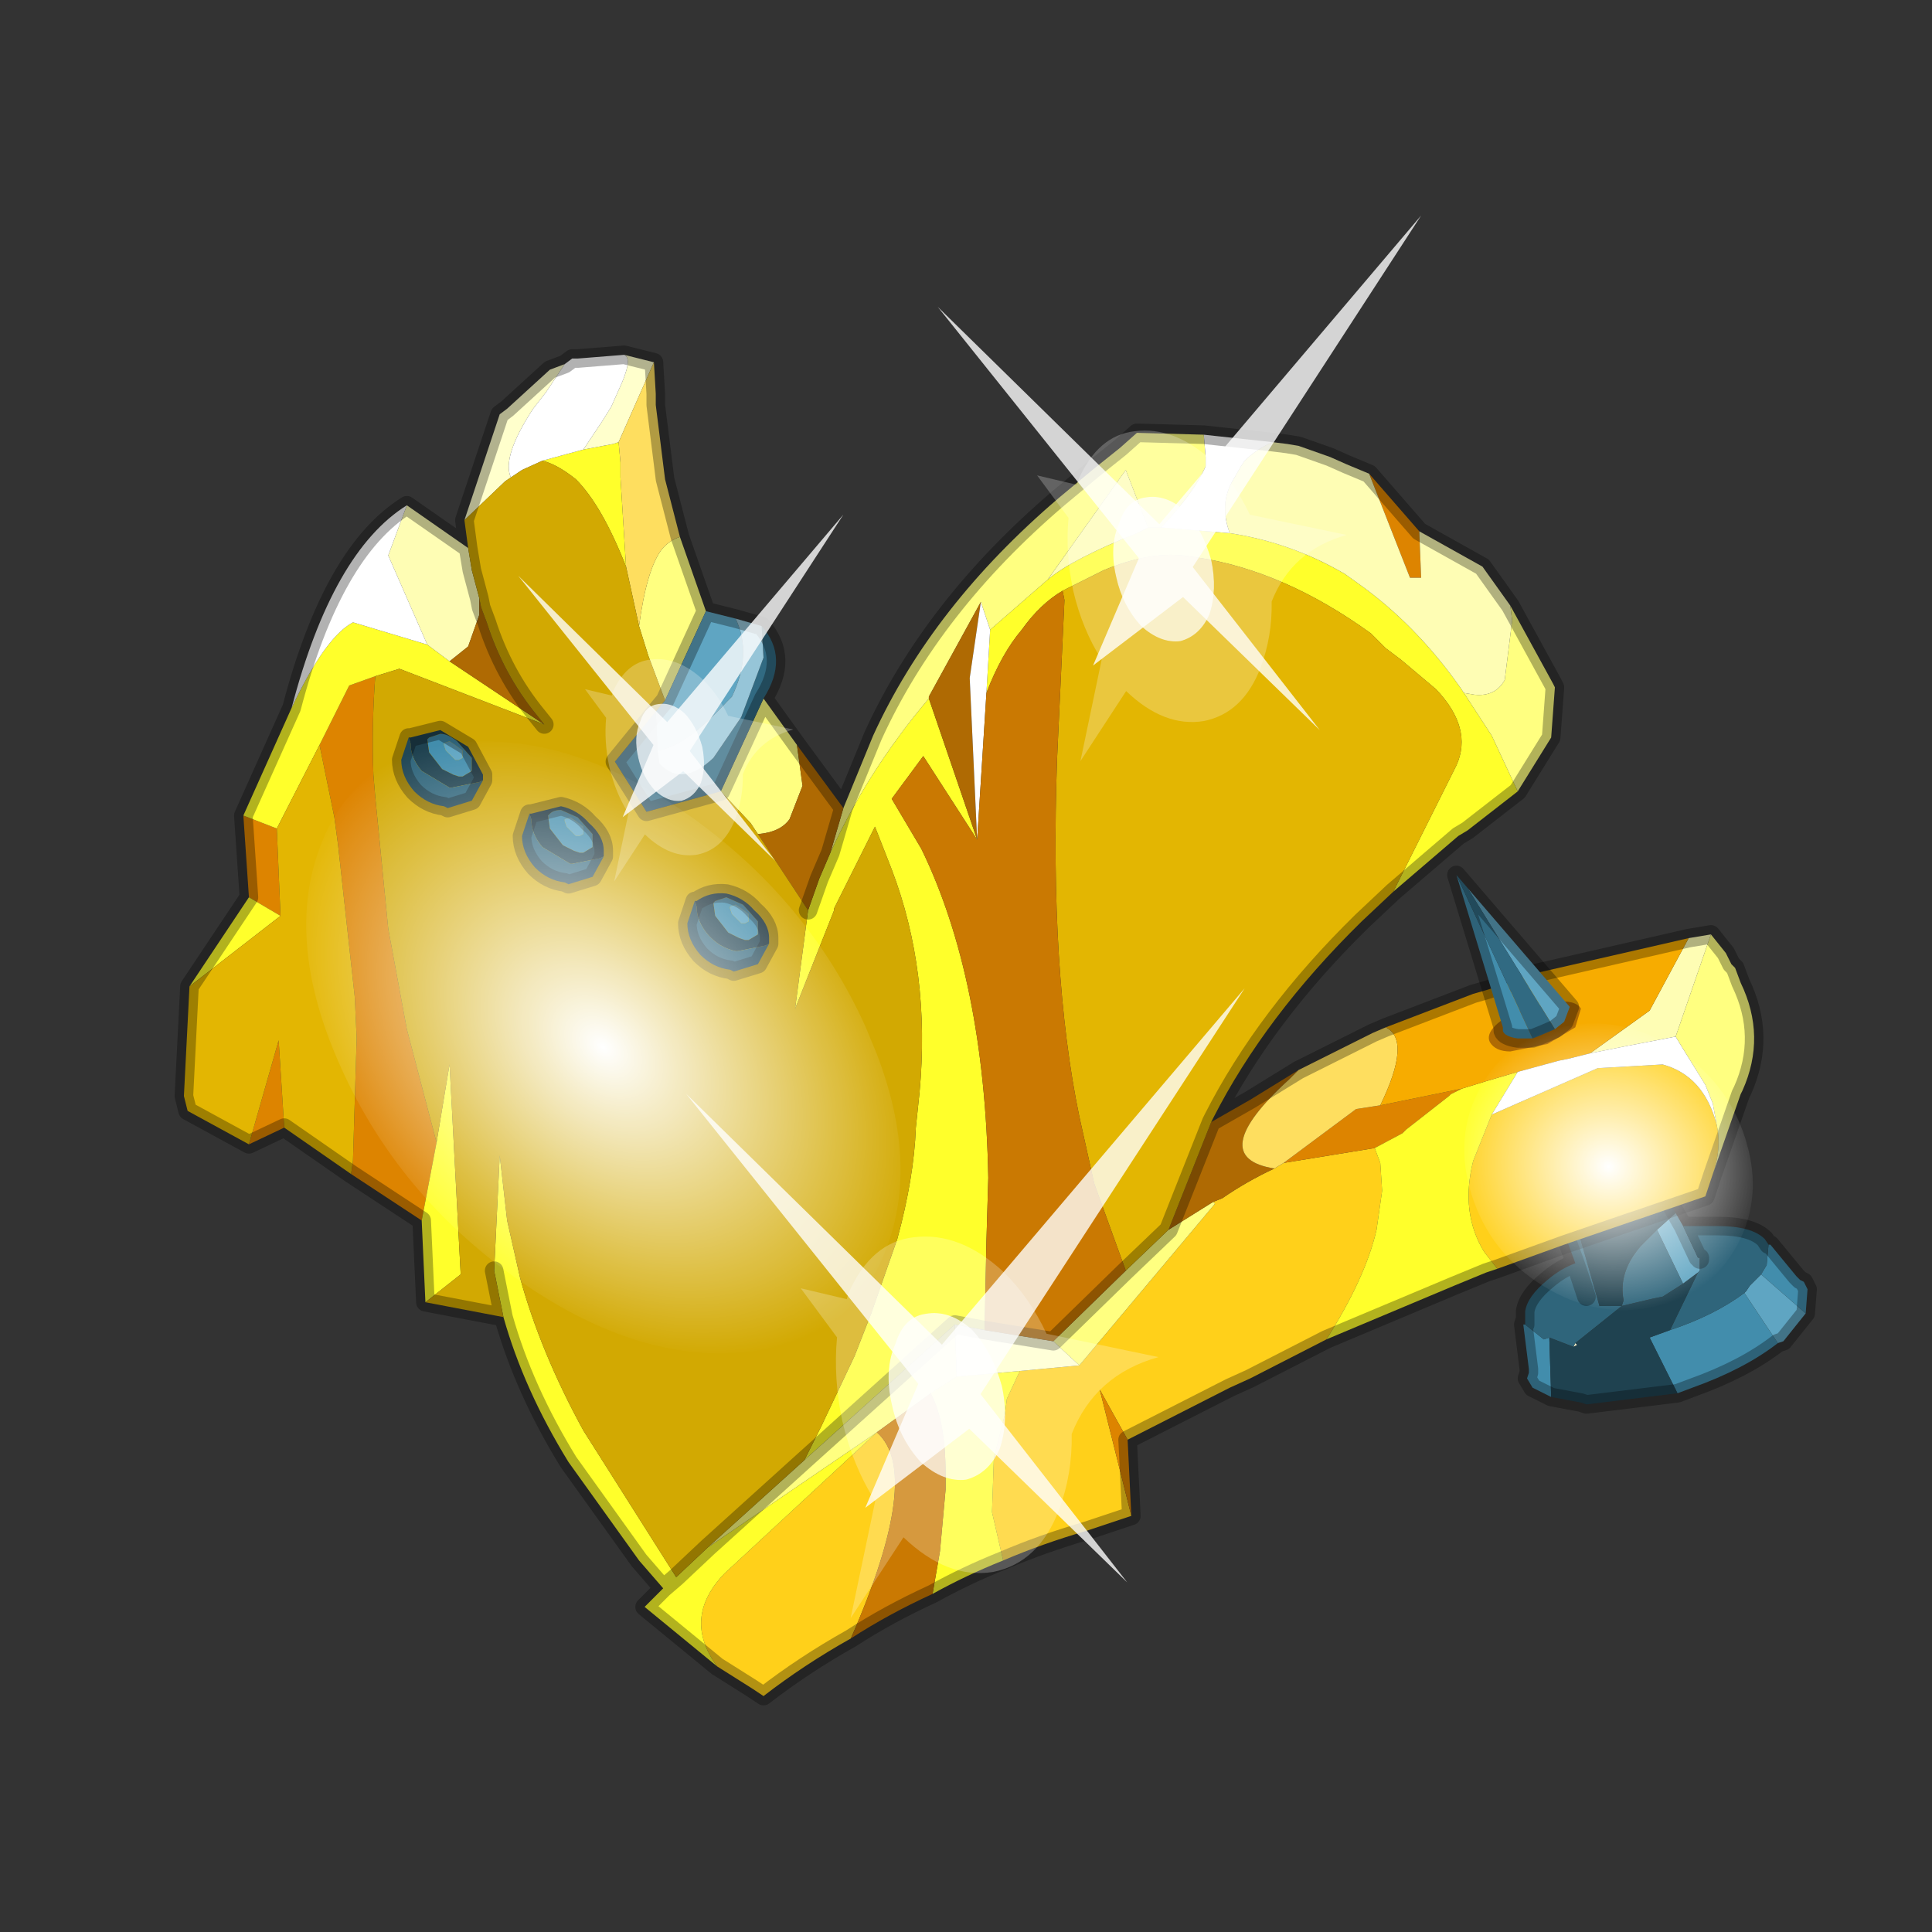 <?xml version="1.0" encoding="UTF-8" standalone="no"?>
<svg xmlns:xlink="http://www.w3.org/1999/xlink" height="520.0px" width="520.0px" xmlns="http://www.w3.org/2000/svg">
  <rect width="100%" height="100%" fill="#333333" stroke="none"/>
  <g transform="matrix(10.0, 0.0, 0.0, 10.0, 0.0, 0.0)">
    <use height="52.0" transform="matrix(1.0, 0.0, 0.0, 1.0, 0.0, 0.0)" width="52.0" xlink:href="#shape0"/>
    <use height="136.85" transform="matrix(0.088, 0.096, -0.072, 0.057, 14.639, 17.173)" width="148.25" xlink:href="#sprite0"/>
    <use height="136.85" transform="matrix(0.037, 0.041, -0.042, 0.033, 43.423, 26.107)" width="148.25" xlink:href="#sprite0"/>
    <use height="20.95" transform="matrix(-0.632, -0.104, 0.07, 0.904, 33.5, 26.6)" width="24.45" xlink:href="#sprite1"/>
    <use height="20.95" transform="matrix(-0.368, -0.061, 0.041, 0.527, 22.7, 13.85)" width="24.45" xlink:href="#sprite1"/>
    <use height="20.95" transform="matrix(-0.547, -0.09, 0.061, 0.783, 38.25, 5.8)" width="24.45" xlink:href="#sprite1"/>
  </g>
  <defs>
    <g id="shape0" transform="matrix(1.0, 0.0, 0.0, 1.0, 0.0, 0.0)">
      <path d="M52.0 0.0 L52.0 52.0 0.0 52.0 0.0 0.0 52.0 0.0" fill="#795fa9" fill-opacity="0.0" fill-rule="evenodd" stroke="none"/>
      <path d="M42.35 36.25 L42.4 36.15 42.45 36.2 42.35 36.25" fill="#fff4cc" fill-rule="evenodd" stroke="none"/>
      <path d="M48.6 35.35 L48.0 36.1 47.85 36.15 46.95 34.8 47.0 34.75 47.1 34.6 47.4 34.3 48.6 35.35 M45.1 32.65 L45.3 33.0 45.7 33.85 45.75 33.85 45.75 33.9 45.75 34.2 45.7 34.25 45.5 34.4 45.3 34.55 44.6 33.1 45.1 32.65" fill="#5fa5c2" fill-rule="evenodd" stroke="none"/>
      <path d="M47.65 33.5 L48.35 34.35 48.45 34.45 48.55 34.5 48.65 34.7 48.6 35.35 47.4 34.3 47.55 34.05 47.6 33.5 47.65 33.5 M47.85 36.15 Q46.95 36.85 45.55 37.35 L45.15 37.5 44.4 36.0 44.95 35.8 Q46.15 35.4 46.95 34.8 L47.85 36.15 M41.75 37.6 L41.25 37.35 41.1 37.1 41.15 36.95 41.15 36.85 41.0 35.65 41.05 35.65 41.55 36.05 41.7 36.0 41.75 37.6" fill="#428dac" fill-rule="evenodd" stroke="none"/>
      <path d="M45.3 33.0 L46.25 33.0 Q47.15 33.0 47.5 33.35 L47.6 33.5 47.55 34.05 47.4 34.3 47.1 34.6 47.0 34.75 46.95 34.8 Q46.15 35.4 44.95 35.8 L45.7 34.25 45.75 34.2 45.75 33.9 45.75 33.85 45.7 33.85 45.3 33.0 M41.05 35.5 L41.05 35.3 Q41.1 34.9 41.65 34.45 42.0 34.15 42.4 34.0 L40.9 29.9 41.5 29.7 43.05 35.15 43.25 35.15 43.65 35.15 42.4 36.15 42.35 36.25 41.7 36.0 41.55 36.05 41.05 35.65 41.05 35.5 M42.4 34.0 L42.7 34.9 42.4 34.0 M44.6 33.1 L45.3 34.55 44.75 34.9 44.5 34.95 43.65 35.15 43.7 35.0 Q43.55 34.25 44.15 33.55 L44.6 33.1" fill="#2f657b" fill-rule="evenodd" stroke="none"/>
      <path d="M45.15 37.5 L42.7 37.8 42.55 37.75 41.75 37.6 41.7 36.0 42.35 36.25 42.45 36.2 42.4 36.15 43.65 35.15 44.5 34.95 44.75 34.9 45.3 34.55 45.5 34.4 45.7 34.25 44.95 35.8 44.4 36.0 45.15 37.5" fill="#1f4250" fill-rule="evenodd" stroke="none"/>
      <path d="M41.5 29.7 L43.2 29.2 45.1 32.65 44.6 33.1 44.15 33.55 Q43.55 34.25 43.7 35.0 L43.65 35.15 43.25 35.15 43.05 35.15 41.5 29.7" fill="#1c3d4a" fill-rule="evenodd" stroke="none"/>
      <path d="M45.3 33.0 L46.25 33.0 Q47.15 33.0 47.5 33.35 L47.6 33.5 47.65 33.5 48.35 34.35 48.45 34.45 48.55 34.5 48.65 34.7 48.6 35.35 48.0 36.1 47.85 36.15 Q46.95 36.85 45.55 37.35 L45.15 37.5 42.7 37.8 42.55 37.75 41.75 37.6 41.25 37.35 41.1 37.1 41.15 36.95 41.15 36.85 41.0 35.65 41.05 35.5 41.05 35.3 Q41.1 34.9 41.65 34.45 42.0 34.15 42.4 34.0 L40.9 29.9 41.5 29.7 43.2 29.2 45.1 32.65 45.3 33.0 45.7 33.85 45.75 33.85 45.75 33.9 M41.05 35.65 L41.05 35.5 M42.7 34.9 L42.4 34.0" fill="none" stroke="#000000" stroke-linecap="round" stroke-linejoin="round" stroke-opacity="0.302" stroke-width="0.5"/>
      <path d="M46.1 31.6 L45.9 32.2 44.15 32.8 43.85 32.9 42.1 33.5 40.3 34.15 39.95 33.7 Q39.3 32.65 39.65 31.25 L40.15 30.0 43.0 28.75 44.75 28.65 Q45.85 28.95 46.2 30.25 46.35 30.9 46.1 31.6 M35.7 36.05 L33.65 37.1 33.1 37.35 30.35 38.75 29.6 37.4 29.85 38.4 30.45 40.8 29.25 41.2 Q28.05 41.55 27.0 42.0 L26.7 40.7 26.75 39.25 27.05 38.05 27.1 37.65 27.45 36.9 29.05 36.75 32.7 32.4 32.65 32.35 32.9 32.25 Q33.55 31.8 34.3 31.45 L34.55 31.3 37.0 30.9 37.15 31.3 37.2 32.05 37.05 33.1 Q36.75 34.4 35.7 36.05 M22.9 44.1 Q21.65 44.8 20.55 45.65 L20.25 45.45 19.3 44.85 Q18.35 43.55 19.5 42.35 L23.6 38.55 Q24.85 39.65 22.9 44.1" fill="#ffd01a" fill-rule="evenodd" stroke="none"/>
      <path d="M36.85 12.75 L38.2 14.3 38.25 15.55 37.95 15.55 36.85 12.75 M30.35 38.75 L30.45 40.8 29.85 38.4 29.6 37.4 30.35 38.75 M11.35 32.85 L9.45 31.6 9.5 31.25 9.6 27.95 9.55 26.85 9.1 22.75 9.0 22.0 8.6 20.05 9.4 18.45 10.1 18.2 Q10.0 19.55 10.05 20.85 L10.1 21.45 10.45 25.0 10.95 27.7 11.75 30.75 11.35 32.85 M7.65 30.35 L6.7 30.8 7.5 28.0 7.65 30.35 M6.7 24.15 L6.55 21.95 7.45 22.3 7.55 24.65 6.7 24.15 M39.35 29.3 L39.05 29.45 39.0 29.5 37.85 30.4 37.75 30.5 37.0 30.9 34.55 31.3 36.5 29.85 37.15 29.75 39.35 29.3" fill="#dd8400" fill-rule="evenodd" stroke="none"/>
      <path d="M22.35 22.95 Q23.35 20.75 25.0 18.8 L26.3 22.6 24.85 20.35 24.0 21.5 24.8 22.85 Q26.5 26.35 26.6 31.7 L26.55 33.4 26.5 35.8 25.7 35.65 21.65 39.3 22.1 38.4 23.0 36.5 23.45 35.35 24.15 33.35 Q24.6 31.7 24.65 30.35 L24.75 29.4 Q25.05 26.15 24.0 23.4 L23.55 22.25 22.45 24.45 22.45 24.5 21.4 27.15 21.75 24.5 22.05 23.65 22.35 22.95 M26.65 16.95 L28.2 15.6 Q28.85 15.05 30.6 14.35 L30.9 14.2 31.25 14.2 31.3 14.2 33.1 14.35 Q34.75 14.6 36.2 15.45 L36.55 15.7 Q38.1 16.8 39.3 18.5 L39.4 18.65 40.15 19.8 40.85 21.3 39.5 22.35 39.25 22.5 37.5 24.0 39.2 20.6 Q39.65 19.6 38.65 18.55 L37.7 17.75 37.3 17.45 36.9 17.05 Q34.55 15.35 32.2 15.0 L31.85 14.95 Q30.9 14.85 29.7 15.35 L28.6 15.9 Q28.0 16.25 27.5 16.95 26.95 17.6 26.55 18.65 L26.65 16.95 M40.3 34.15 L40.0 34.25 39.15 34.6 35.7 36.05 Q36.75 34.4 37.05 33.1 L37.2 32.05 37.15 31.3 37.0 30.9 37.75 30.5 37.85 30.4 39.0 29.5 39.05 29.45 39.35 29.3 40.0 29.1 40.85 28.85 40.15 30.0 39.65 31.25 Q39.3 32.65 39.95 33.7 L40.3 34.15 M27.0 42.0 Q26.0 42.4 25.1 42.9 L25.3 41.75 25.45 40.1 25.45 39.65 Q25.45 38.25 25.05 37.5 L25.75 37.05 27.45 36.9 27.1 37.65 27.05 38.05 26.75 39.25 26.7 40.7 27.0 42.0 M19.3 44.85 L17.35 43.25 17.85 42.75 17.2 42.0 15.3 39.35 Q14.1 37.4 13.55 35.45 L13.3 34.2 13.45 31.1 13.65 32.85 14.0 34.4 Q14.55 36.4 15.7 38.5 L18.2 42.45 19.05 41.65 23.6 38.55 19.5 42.35 Q18.35 43.55 19.3 44.85 M11.45 35.05 L11.35 32.85 11.75 30.75 12.1 28.65 12.4 34.3 11.45 35.05 M5.1 26.55 L6.7 24.15 7.55 24.65 5.1 26.55 M6.55 21.95 L7.85 19.05 Q8.75 17.15 9.5 16.75 L11.5 17.35 12.1 17.8 14.65 19.5 10.75 18.0 10.1 18.2 9.4 18.45 8.6 20.05 7.45 22.3 6.55 21.95 M15.7 12.1 L16.5 11.95 16.65 11.9 16.7 12.45 16.7 12.85 16.85 15.25 Q16.2 13.6 15.5 12.9 15.0 12.5 14.6 12.4 L15.7 12.1 M17.85 42.75 L18.2 42.45 17.85 42.75" fill="#ffff2b" fill-rule="evenodd" stroke="none"/>
      <path d="M22.7 21.75 L23.5 19.8 Q25.1 16.3 28.5 13.4 L29.4 12.65 30.15 12.05 30.6 11.65 32.4 11.7 32.45 12.3 32.45 12.55 Q32.15 13.25 31.25 14.2 L30.9 14.2 30.3 12.65 28.2 15.6 26.65 16.95 26.4 16.2 25.0 18.75 25.0 18.8 Q23.35 20.75 22.35 22.95 L22.7 21.75 M40.65 16.3 L41.8 18.4 41.85 18.5 41.75 19.85 40.85 21.3 40.15 19.8 39.4 18.65 39.7 18.7 Q40.25 18.75 40.5 18.3 L40.7 16.7 40.65 16.3 M46.05 25.15 L46.45 25.65 46.6 25.95 46.7 26.05 46.85 26.45 Q47.55 27.9 46.9 29.35 L46.85 29.45 46.1 31.6 Q46.35 30.9 46.2 30.25 L46.1 29.7 45.9 29.2 45.25 28.15 45.1 27.9 46.05 25.15 M18.3 14.45 L19.0 16.45 17.9 18.85 17.45 17.65 17.2 16.85 Q17.4 15.35 17.8 14.8 18.0 14.55 18.3 14.45 M20.55 18.8 L21.45 20.05 21.6 21.15 21.25 22.05 Q21.0 22.4 20.4 22.45 L20.2 22.15 19.4 21.3 20.55 18.8 M30.3 34.2 L31.45 33.1 32.65 32.35 32.7 32.4 29.05 36.75 28.35 36.1 30.3 34.2 M19.05 41.65 L21.65 39.3 25.7 35.65 25.75 37.05 25.05 37.5 23.6 38.55 19.05 41.65" fill="#ffff80" fill-rule="evenodd" stroke="none"/>
      <path d="M19.0 16.45 L19.8 16.65 Q20.25 17.6 19.7 18.75 L19.55 18.9 Q18.45 20.1 17.7 20.2 L17.65 19.15 17.9 18.85 19.0 16.45" fill="#5fa5c2" fill-rule="evenodd" stroke="none"/>
      <path d="M20.5 16.85 Q21.25 17.7 20.55 18.8 L19.4 21.3 17.4 21.85 16.55 20.5 17.65 19.15 17.7 20.2 17.75 20.55 Q18.35 21.2 19.2 20.4 L19.95 19.3 20.55 17.7 20.5 16.85" fill="#316a82" fill-rule="evenodd" stroke="none"/>
      <path d="M19.8 16.65 L20.5 16.85 20.55 17.7 19.95 19.3 19.2 20.4 Q18.35 21.2 17.75 20.55 L17.7 20.2 Q18.45 20.1 19.55 18.9 L19.7 18.75 Q20.25 17.6 19.8 16.65" fill="#96c5d8" fill-rule="evenodd" stroke="none"/>
      <path d="M28.2 15.6 L30.3 12.65 30.9 14.2 30.6 14.35 Q28.85 15.05 28.2 15.6 M34.25 11.9 L34.65 11.95 34.95 12.0 35.8 12.3 36.25 12.5 36.85 12.75 37.95 15.55 38.25 15.55 38.2 14.3 39.9 15.25 40.65 16.3 40.7 16.7 40.5 18.3 Q40.25 18.75 39.7 18.7 L39.4 18.65 39.3 18.5 Q38.1 16.8 36.55 15.7 L36.2 15.45 Q34.75 14.6 33.1 14.35 32.8 13.55 33.2 12.9 L33.4 12.55 33.5 12.4 Q33.8 12.1 34.25 11.9 M45.45 25.25 L46.05 25.15 45.1 27.9 43.8 28.15 42.8 28.35 44.4 27.2 45.45 25.25 M10.95 13.6 L12.6 14.75 12.7 15.35 12.9 16.1 12.9 16.55 12.6 17.4 12.1 17.8 11.5 17.35 10.45 14.95 10.95 13.6" fill="#fefdb4" fill-rule="evenodd" stroke="none"/>
      <path d="M12.5 14.0 L13.45 11.15 13.65 11.0 14.8 9.95 15.2 9.8 14.7 10.55 14.35 11.0 Q13.5 12.3 13.75 12.85 L13.6 12.95 12.5 14.0 M16.8 9.55 L17.6 9.75 16.65 11.9 16.5 11.95 15.7 12.1 16.2 11.35 16.45 10.95 16.65 10.5 Q17.05 9.65 16.8 9.55 M26.5 35.8 L28.35 36.1 29.05 36.75 27.45 36.9 25.75 37.05 25.7 35.65 26.5 35.8" fill="#ffffcc" fill-rule="evenodd" stroke="none"/>
      <path d="M22.7 21.75 L22.35 22.95 22.05 23.65 21.75 24.5 20.4 22.45 Q21.0 22.4 21.25 22.05 L21.6 21.15 21.45 20.05 22.7 21.75 M25.0 18.8 L25.0 18.75 26.4 16.2 26.1 18.25 26.3 22.6 25.0 18.8 M32.6 30.2 L33.65 29.6 34.95 28.8 34.7 29.05 Q32.4 31.15 34.3 31.45 33.55 31.8 32.9 32.25 L32.65 32.35 31.45 33.1 32.6 30.2 M12.9 16.1 L12.95 16.35 13.1 16.75 Q13.55 18.15 14.45 19.25 L14.65 19.5 12.1 17.8 12.6 17.4 12.9 16.55 12.9 16.1" fill="#af6a03" fill-rule="evenodd" stroke="none"/>
      <path d="M34.95 28.8 L36.95 27.8 37.3 27.65 Q38.0 28.0 37.15 29.75 L36.5 29.85 34.55 31.3 34.3 31.45 Q32.4 31.15 34.7 29.05 L34.95 28.8 M17.6 9.75 L17.65 10.6 17.65 10.9 17.9 12.9 18.3 14.45 Q18.0 14.55 17.8 14.8 17.4 15.35 17.2 16.85 L16.85 15.25 16.7 12.85 16.7 12.45 16.65 11.9 17.6 9.75" fill="#fede5f" fill-rule="evenodd" stroke="none"/>
      <path d="M37.3 27.65 L39.65 26.75 40.0 26.65 40.95 26.35 40.95 26.3 41.1 26.3 41.2 26.25 41.3 26.2 45.45 25.25 44.4 27.2 42.8 28.35 42.2 28.5 41.95 28.55 40.85 28.85 40.0 29.1 39.35 29.3 37.15 29.75 Q38.0 28.0 37.3 27.65" fill="#f7ac00" fill-rule="evenodd" stroke="none"/>
      <path d="M26.4 16.2 L26.65 16.95 26.55 18.65 26.3 22.6 26.1 18.25 26.4 16.2 M31.25 14.2 Q32.15 13.25 32.45 12.55 L32.45 12.3 32.4 11.7 34.25 11.9 Q33.8 12.1 33.5 12.4 L33.4 12.55 33.2 12.9 Q32.8 13.55 33.1 14.35 L31.3 14.2 31.25 14.2 M7.85 19.05 Q8.95 14.85 10.95 13.6 L10.45 14.95 11.5 17.35 9.5 16.75 Q8.75 17.15 7.85 19.05 M15.2 9.8 L15.4 9.65 15.55 9.65 16.8 9.55 Q17.05 9.65 16.65 10.5 L16.45 10.95 16.2 11.35 15.7 12.1 14.6 12.4 14.05 12.65 13.75 12.85 Q13.5 12.3 14.35 11.0 L14.7 10.55 15.2 9.8 M46.2 30.25 Q45.85 28.95 44.75 28.65 L43.0 28.75 40.15 30.0 40.85 28.85 41.95 28.55 42.2 28.5 42.8 28.35 43.8 28.15 45.1 27.9 45.25 28.15 45.9 29.2 46.1 29.7 46.2 30.25" fill="#ffffff" fill-rule="evenodd" stroke="none"/>
      <path d="M37.5 24.0 L36.65 24.8 Q34.05 27.35 32.65 30.1 L32.6 30.2 31.45 33.1 30.3 34.2 29.45 31.85 29.05 30.05 Q28.25 26.2 28.45 20.45 L28.65 16.15 28.6 15.9 29.7 15.35 Q30.9 14.85 31.85 14.95 L32.2 15.0 Q34.55 15.35 36.9 17.05 L37.3 17.45 37.7 17.75 38.65 18.55 Q39.65 19.6 39.2 20.6 L37.5 24.0 M9.45 31.6 L7.65 30.35 7.5 28.0 6.7 30.8 5.05 29.9 4.95 29.5 5.1 26.55 7.55 24.65 7.45 22.3 8.6 20.05 9.0 22.0 9.1 22.75 9.55 26.85 9.6 27.95 9.5 31.25 9.45 31.6" fill="#e3b602" fill-rule="evenodd" stroke="none"/>
      <path d="M13.55 35.45 L11.45 35.05 12.4 34.3 12.1 28.65 11.75 30.75 10.95 27.7 10.45 25.0 10.1 21.45 10.05 20.85 Q10.0 19.55 10.1 18.2 L10.75 18.0 14.65 19.5 14.45 19.25 Q13.55 18.15 13.1 16.75 L12.95 16.35 12.9 16.1 12.7 15.35 12.6 14.75 12.5 14.0 13.6 12.95 13.75 12.85 14.05 12.65 14.6 12.4 Q15.0 12.5 15.5 12.9 16.2 13.6 16.85 15.25 L17.2 16.85 17.45 17.65 17.9 18.85 17.65 19.15 16.55 20.5 17.4 21.85 19.4 21.3 20.2 22.15 20.4 22.45 21.75 24.5 21.4 27.15 22.45 24.5 22.45 24.45 23.55 22.25 24.0 23.4 Q25.05 26.15 24.75 29.4 L24.65 30.35 Q24.6 31.7 24.15 33.35 L23.45 35.35 23.0 36.5 22.1 38.4 21.65 39.3 19.05 41.65 18.2 42.45 15.7 38.5 Q14.55 36.4 14.0 34.4 L13.65 32.85 13.45 31.1 13.3 34.2 13.55 35.45" fill="#d2a902" fill-rule="evenodd" stroke="none"/>
      <path d="M25.1 42.9 Q23.9 43.45 22.9 44.1 24.85 39.65 23.6 38.55 L25.05 37.5 Q25.45 38.25 25.45 39.65 L25.45 40.1 25.3 41.75 25.1 42.9 M28.6 15.9 L28.65 16.15 28.45 20.45 Q28.25 26.2 29.05 30.05 L29.45 31.85 30.3 34.2 28.35 36.1 26.5 35.8 26.55 33.4 26.6 31.7 Q26.5 26.35 24.8 22.85 L24.0 21.5 24.85 20.35 26.3 22.6 26.55 18.65 Q26.95 17.6 27.5 16.95 28.0 16.25 28.6 15.9" fill="#ca7902" fill-rule="evenodd" stroke="none"/>
      <path d="M32.4 11.7 L30.6 11.65 30.15 12.05 29.4 12.65 28.5 13.4 Q25.1 16.3 23.5 19.8 L22.7 21.75 22.35 22.95 M32.4 11.7 L34.25 11.9 34.65 11.95 34.95 12.0 35.8 12.3 36.25 12.5 36.85 12.75 38.2 14.3 39.9 15.25 40.65 16.3 41.8 18.4 41.85 18.5 41.75 19.85 40.85 21.3 39.5 22.35 39.25 22.5 37.5 24.0 36.65 24.8 Q34.05 27.35 32.65 30.1 L32.6 30.2 33.65 29.6 34.95 28.8 36.95 27.8 37.3 27.65 39.65 26.75 40.0 26.65 40.95 26.35 40.95 26.3 41.1 26.3 41.2 26.25 41.3 26.2 45.45 25.25 46.05 25.15 46.45 25.65 46.6 25.95 46.7 26.05 46.85 26.45 Q47.55 27.9 46.9 29.35 L46.85 29.45 46.1 31.6 45.9 32.2 44.15 32.8 43.85 32.9 42.1 33.5 40.3 34.15 40.0 34.25 39.15 34.6 35.7 36.05 33.65 37.1 33.1 37.35 30.35 38.75 30.45 40.8 29.25 41.2 Q28.05 41.55 27.0 42.0 26.0 42.4 25.1 42.9 23.9 43.45 22.9 44.1 21.65 44.8 20.55 45.65 L20.25 45.45 19.3 44.85 17.35 43.25 17.85 42.75 17.2 42.0 15.3 39.35 Q14.1 37.4 13.55 35.45 L11.45 35.05 11.35 32.85 9.45 31.6 7.65 30.35 6.7 30.8 5.05 29.9 4.95 29.5 5.1 26.55 6.7 24.15 6.55 21.95 7.85 19.05 Q8.95 14.85 10.95 13.6 L12.6 14.75 12.5 14.0 13.45 11.15 13.65 11.0 14.8 9.95 15.2 9.8 15.4 9.65 15.55 9.65 16.8 9.55 17.6 9.75 17.65 10.6 17.65 10.9 17.9 12.9 18.3 14.45 19.0 16.45 19.8 16.65 20.5 16.85 Q21.25 17.7 20.55 18.8 L21.45 20.05 22.7 21.75 M17.65 19.15 L16.55 20.5 17.4 21.85 19.4 21.3 20.55 18.8 M17.9 18.85 L19.0 16.45 M17.9 18.85 L17.65 19.15 M30.3 34.2 L31.45 33.1 32.6 30.2 M26.5 35.8 L28.35 36.1 30.3 34.2 M12.9 16.1 L12.7 15.35 12.6 14.75 M14.65 19.5 L14.45 19.25 Q13.55 18.15 13.1 16.75 L12.95 16.35 12.9 16.1 M18.2 42.45 L19.05 41.65 21.65 39.3 M13.55 35.45 L13.3 34.2 M21.75 24.5 L22.05 23.65 22.35 22.95 M26.5 35.8 L25.7 35.65 21.65 39.3 M18.2 42.45 L17.85 42.75" fill="none" stroke="#000000" stroke-linecap="round" stroke-linejoin="round" stroke-opacity="0.302" stroke-width="0.5"/>
      <path d="M42.4 27.65 L41.65 28.1 40.65 28.3 Q40.25 28.3 40.1 28.05 40.0 27.85 40.25 27.6 40.5 27.35 41.05 27.15 L42.0 26.95 Q42.45 26.95 42.55 27.15 L42.4 27.65" fill="#af6a03" fill-rule="evenodd" stroke="none"/>
      <path d="M41.85 27.7 L39.5 23.9 41.95 26.75 42.25 27.1 42.1 27.5 41.85 27.7" fill="#5fa5c2" fill-rule="evenodd" stroke="none"/>
      <path d="M39.2 23.55 L41.25 27.95 40.85 27.95 Q40.5 27.9 40.45 27.75 L40.45 27.7 40.45 27.65 39.2 23.55" fill="#428dac" fill-rule="evenodd" stroke="none"/>
      <path d="M39.2 23.55 L39.5 23.9 41.85 27.7 41.5 27.85 41.25 27.95 39.2 23.55" fill="#316a82" fill-rule="evenodd" stroke="none"/>
      <path d="M39.5 23.9 L39.2 23.55 M41.25 27.95 L41.5 27.85 41.85 27.7 M39.5 23.9 L41.95 26.75 42.25 27.1 42.1 27.5 41.85 27.7 M41.25 27.95 L40.85 27.95 Q40.5 27.9 40.45 27.75 L40.45 27.7 40.45 27.65 39.2 23.55" fill="none" stroke="#000000" stroke-linecap="round" stroke-linejoin="round" stroke-opacity="0.302" stroke-width="0.5"/>
      <path d="M15.5 22.5 L15.55 22.5 15.6 22.5 15.7 22.45 15.7 22.25 15.5 22.1 15.35 22.0 15.2 22.05 15.2 22.1 15.25 22.25 15.4 22.4 15.5 22.5 M15.95 22.45 L15.95 22.8 15.7 22.95 15.6 22.95 15.45 22.9 15.15 22.75 14.8 22.3 14.75 21.95 14.8 21.9 Q14.9 21.8 15.1 21.8 L15.55 22.0 15.95 22.45" fill="#428dac" fill-rule="evenodd" stroke="none"/>
      <path d="M15.5 22.5 L15.4 22.4 15.25 22.25 15.2 22.1 15.2 22.05 15.35 22.0 15.5 22.1 15.7 22.25 15.7 22.45 15.6 22.5 15.55 22.5 15.5 22.5" fill="#5fa5c2" fill-rule="evenodd" stroke="none"/>
      <path d="M15.95 22.45 L15.55 22.0 15.1 21.8 Q14.9 21.8 14.8 21.9 L14.75 21.95 14.8 22.3 15.15 22.75 15.45 22.9 15.6 22.95 15.7 22.95 15.95 22.8 15.95 22.45 M16.25 23.05 L16.15 23.1 15.4 23.25 15.35 23.25 14.6 22.8 Q14.3 22.45 14.3 22.05 L14.25 21.9 14.3 21.9 15.1 21.7 Q15.55 21.8 15.85 22.15 16.25 22.5 16.25 22.9 L16.25 23.05" fill="#1f4250" fill-rule="evenodd" stroke="none"/>
      <path d="M14.25 21.9 L14.3 22.05 Q14.3 22.45 14.6 22.8 L15.35 23.25 15.4 23.25 16.15 23.1 16.25 23.05 15.95 23.6 15.3 23.8 15.2 23.75 Q14.75 23.7 14.4 23.35 14.05 22.95 14.05 22.5 L14.25 21.9" fill="#2f657b" fill-rule="evenodd" stroke="none"/>
      <path d="M14.25 21.9 L14.05 22.5 Q14.05 22.95 14.4 23.35 14.75 23.7 15.2 23.75 L15.3 23.8 15.95 23.6 16.25 23.05 16.25 22.9 Q16.25 22.5 15.85 22.15 15.55 21.8 15.1 21.7 L14.3 21.9 14.25 21.9 Z" fill="none" stroke="#000000" stroke-linecap="round" stroke-linejoin="round" stroke-opacity="0.302" stroke-width="0.5"/>
      <path d="M20.4 24.8 L20.4 25.15 20.15 25.3 20.05 25.3 19.9 25.25 19.6 25.1 19.25 24.65 19.2 24.3 19.25 24.25 19.55 24.15 20.0 24.35 20.4 24.8 M19.95 24.85 L20.0 24.85 20.05 24.85 20.15 24.8 20.15 24.6 19.95 24.45 19.8 24.35 19.65 24.4 19.65 24.45 19.7 24.6 19.85 24.75 19.95 24.85" fill="#428dac" fill-rule="evenodd" stroke="none"/>
      <path d="M19.95 24.85 L19.85 24.75 19.7 24.6 19.65 24.45 19.65 24.4 19.8 24.35 19.95 24.45 20.15 24.6 20.15 24.8 20.05 24.85 20.0 24.85 19.95 24.85" fill="#5fa5c2" fill-rule="evenodd" stroke="none"/>
      <path d="M20.4 24.8 L20.0 24.35 19.55 24.15 19.25 24.25 19.2 24.3 19.25 24.65 19.6 25.1 19.9 25.25 20.05 25.3 20.15 25.3 20.4 25.15 20.4 24.8 M18.7 24.25 L18.75 24.25 Q19.1 24.0 19.55 24.05 20.0 24.15 20.3 24.5 20.7 24.85 20.7 25.25 L20.7 25.4 20.6 25.45 19.85 25.6 19.8 25.6 Q19.35 25.5 19.05 25.15 18.75 24.8 18.75 24.4 L18.7 24.25" fill="#1f4250" fill-rule="evenodd" stroke="none"/>
      <path d="M20.7 25.4 L20.4 25.95 19.75 26.15 19.65 26.1 Q19.2 26.05 18.85 25.7 18.5 25.3 18.5 24.85 L18.7 24.25 18.75 24.4 Q18.75 24.8 19.05 25.15 19.35 25.5 19.8 25.6 L19.85 25.6 20.6 25.45 20.7 25.4" fill="#2f657b" fill-rule="evenodd" stroke="none"/>
      <path d="M18.7 24.25 L18.75 24.25 Q19.1 24.0 19.55 24.05 20.0 24.15 20.3 24.5 20.7 24.85 20.7 25.25 L20.7 25.4 20.4 25.95 19.75 26.15 19.65 26.1 Q19.2 26.05 18.85 25.7 18.5 25.3 18.5 24.85 L18.7 24.25 Z" fill="none" stroke="#000000" stroke-linecap="round" stroke-linejoin="round" stroke-opacity="0.302" stroke-width="0.5"/>
      <path d="M12.7 20.4 L12.7 20.75 12.45 20.9 12.35 20.9 12.2 20.85 11.9 20.7 11.55 20.25 11.5 19.9 11.55 19.85 11.85 19.75 Q12.05 19.75 12.3 19.95 L12.7 20.4 M12.25 20.45 L12.3 20.45 12.35 20.45 12.45 20.4 12.45 20.2 12.25 20.05 12.1 19.95 11.95 20.0 11.95 20.05 12.0 20.2 12.15 20.35 12.25 20.45" fill="#428dac" fill-rule="evenodd" stroke="none"/>
      <path d="M12.25 20.45 L12.15 20.35 12.0 20.2 11.95 20.05 11.95 20.0 12.1 19.95 12.25 20.05 12.45 20.2 12.45 20.4 12.35 20.45 12.3 20.45 12.25 20.45" fill="#5fa5c2" fill-rule="evenodd" stroke="none"/>
      <path d="M12.7 20.4 L12.3 19.95 Q12.05 19.75 11.85 19.75 L11.55 19.85 11.5 19.9 11.55 20.25 11.9 20.7 12.2 20.85 12.35 20.9 12.45 20.9 12.7 20.75 12.7 20.4 M11.0 19.85 L11.05 19.85 11.85 19.65 12.6 20.1 13.0 20.85 13.0 21.0 12.9 21.05 12.15 21.2 12.1 21.2 11.35 20.75 Q11.05 20.4 11.05 20.0 L11.0 19.85" fill="#1f4250" fill-rule="evenodd" stroke="none"/>
      <path d="M13.0 21.0 L12.7 21.55 12.05 21.75 11.95 21.7 Q11.5 21.65 11.15 21.3 10.8 20.9 10.8 20.45 L11.0 19.85 11.05 20.0 Q11.05 20.4 11.35 20.75 L12.1 21.2 12.15 21.2 12.9 21.05 13.0 21.0" fill="#2f657b" fill-rule="evenodd" stroke="none"/>
      <path d="M11.0 19.85 L11.05 19.85 11.85 19.65 12.6 20.1 13.0 20.85 13.0 21.0 12.7 21.55 12.05 21.75 11.95 21.7 Q11.5 21.65 11.15 21.3 10.8 20.9 10.8 20.45 L11.0 19.85 Z" fill="none" stroke="#000000" stroke-linecap="round" stroke-linejoin="round" stroke-opacity="0.302" stroke-width="0.5"/>
    </g>
    <g id="sprite0" transform="matrix(1.0, 0.0, 0.0, 1.0, 73.5, 65.0)">
      <use height="136.85" transform="matrix(1.0, 0.0, 0.0, 1.0, -73.5, -65.0)" width="148.25" xlink:href="#shape1"/>
    </g>
    <g id="shape1" transform="matrix(1.0, 0.0, 0.0, 1.0, 73.5, 65.0)">
      <path d="M36.65 -54.65 Q60.05 -42.0 69.75 -17.95 80.55 8.9 68.0 34.1 55.45 59.35 26.8 68.2 -1.8 77.05 -29.7 64.3 -57.6 51.6 -68.45 24.75 -79.3 -2.05 -66.75 -27.25 L-66.7 -27.3 Q-54.1 -52.5 -25.5 -61.4 3.1 -70.2 31.0 -57.5 L36.65 -54.65" fill="url(#gradient0)" fill-rule="evenodd" stroke="none"/>
    </g>
    <radialGradient cx="0" cy="0" gradientTransform="matrix(0.091, 0.0, 0.0, 0.091, 0.6, 3.4)" gradientUnits="userSpaceOnUse" id="gradient0" r="819.2" spreadMethod="pad">
      <stop offset="0.0" stop-color="#ffffff"/>
      <stop offset="1.0" stop-color="#ffffff" stop-opacity="0.0"/>
    </radialGradient>
    <g id="sprite1" transform="matrix(1.0, 0.0, 0.0, 1.0, 0.0, 0.0)">
      <use height="20.95" transform="matrix(1.0, 0.0, 0.0, 1.0, 0.0, 0.0)" width="24.45" xlink:href="#shape2"/>
    </g>
    <g id="shape2" transform="matrix(1.0, 0.0, 0.0, 1.0, 0.0, 0.0)">
      <path d="M14.85 11.4 Q15.8 11.6 16.25 12.45 16.85 13.3 16.6 14.35 16.4 15.3 15.55 15.9 14.65 16.4 13.65 16.2 12.65 15.9 12.1 15.1 11.6 14.2 11.8 13.2 12.1 12.2 12.9 11.65 13.8 11.15 14.85 11.4" fill="#ffffff" fill-opacity="0.788" fill-rule="evenodd" stroke="none"/>
      <path d="M14.85 11.4 Q13.8 11.15 12.9 11.65 12.1 12.2 11.8 13.2 11.6 14.2 12.1 15.1 12.65 15.9 13.65 16.2 14.65 16.4 15.55 15.9 16.4 15.3 16.6 14.35 16.85 13.3 16.25 12.45 15.8 11.6 14.85 11.4 M18.2 11.35 L20.15 11.25 18.75 12.55 Q19.05 13.8 18.8 15.05 18.5 16.35 17.65 17.3 L19.1 20.95 16.55 18.25 Q14.8 19.3 12.8 18.85 10.8 18.35 9.75 16.65 9.05 15.5 8.95 14.3 7.75 12.4 4.95 11.55 L9.7 11.4 Q10.3 10.4 11.35 9.75 13.1 8.75 15.1 9.15 16.95 9.5 18.1 11.15 L18.2 11.35" fill="#ffffff" fill-opacity="0.235" fill-rule="evenodd" stroke="none"/>
      <path d="M15.4 13.55 L18.1 17.55 13.35 14.65 7.05 18.5 12.75 13.55 0.0 0.0 14.25 12.25 24.45 5.95 15.4 13.55" fill="#ffffff" fill-opacity="0.788" fill-rule="evenodd" stroke="none"/>
    </g>
  </defs>
</svg>
